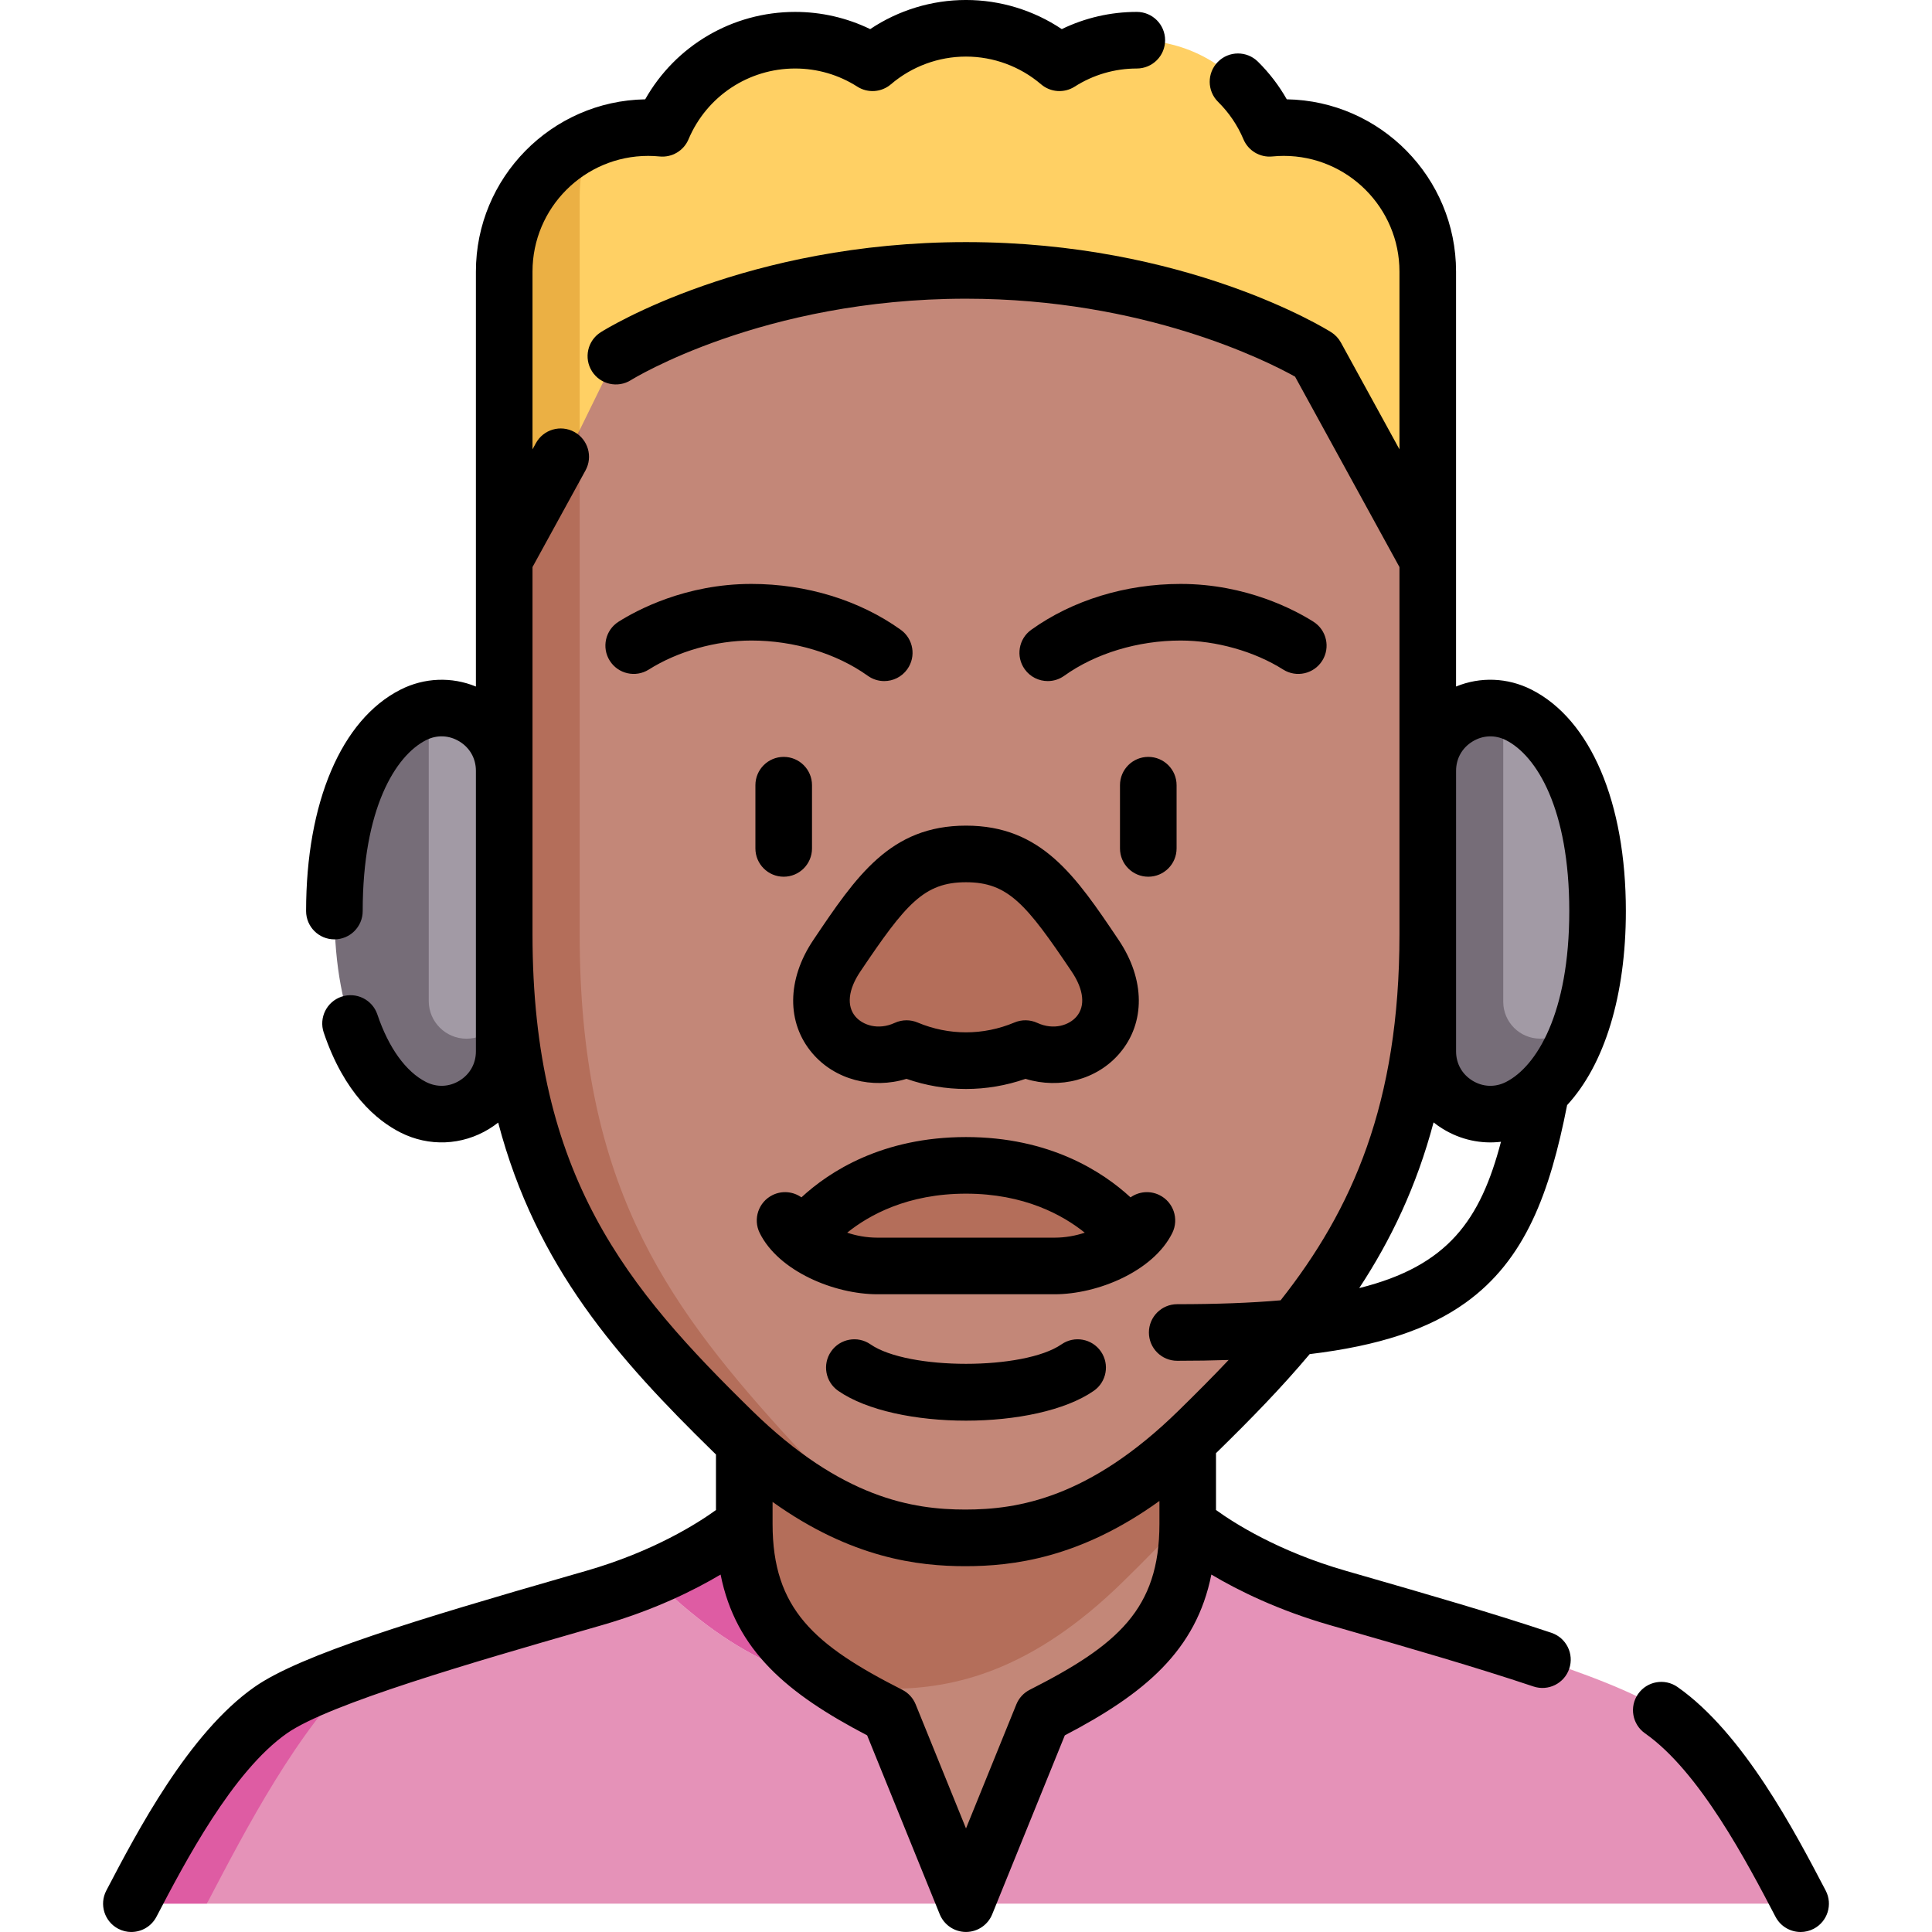 <svg id="Capa_1" enable-background="new 0 0 511.998 511.998" height="512" viewBox="0 0 511.998 511.998" width="512" xmlns="http://www.w3.org/2000/svg"><g><g><path d="m440.256 453.214c-12.877-9.026-54.944-20.854-85.819-29.762-25.929-7.482-39.678-19.606-39.678-19.606h-2.149c-4.756 5.128-9.783 10.214-15.053 15.373-23.979 23.48-44.432 28.334-61.734 28.334-17.232 0-37.756-4.854-61.735-28.334-.408-.4-.807-.797-1.213-1.196-4.506 1.915-9.615 3.784-15.314 5.428-19.539 5.638-43.552 12.444-61.821 18.97-16.784 15.687-30.461 26.658-40.922 62.074h422.361c-8.612-16.467-21.344-40.361-36.923-51.281z" fill="#e592b8"/><path d="m235.822 447.553c17.302 0 37.756-4.854 61.734-28.334 5.269-5.159 10.297-10.246 15.053-15.373h-115.371s-8.37 7.38-24.364 14.177c.405.399.805.796 1.213 1.196 23.98 23.481 44.503 28.334 61.735 28.334z" fill="#de5ca3"/><path d="m95.74 442.422c-10.6 3.786-19.271 7.478-23.999 10.792-15.579 10.92-28.311 34.813-36.923 51.282h20c10.195-19.494 24.137-46.387 40.922-62.074z" fill="#de5ca3"/><path d="m221.046 446.198c4.329 2.826 9.222 5.538 14.661 8.298l20.291 50 20.291-50c24.988-12.678 38.469-24.353 38.469-50.65 0-.687 0-1.475 0-2.344-5.38 5.926-88.542 45.688-93.712 44.696z" fill="#c38778"/><path d="m197.238 355.215v48.631c0 20.573 8.252 32.196 23.808 42.352 5.17.992 10.095 1.356 14.776 1.356 17.302 0 37.756-4.854 61.734-28.334 6.071-5.944 11.821-11.792 17.202-17.718 0-13.324 0-46.287 0-46.287z" fill="#b46e5a"/><path d="m378.375 247.651 10-18.525-10-24.86c0-23.549 0-55.905 0-55.905l-41.933-114.354h-160.887l-21.933 57.306-10 156.338c0 64.865 25.85 96.503 57.587 131.569 21.251 23.48 37.381 28.334 54.614 28.334 17.302 0 37.756-4.854 61.734-28.334 35.811-35.066 60.818-66.704 60.818-131.569z" fill="#c38778"/><g fill="#b46e5a"><path d="m207.209 379.22c-31.737-35.066-53.587-66.704-53.587-131.569v-156.338l-20 57.048v55.905l-10 24.638 10 18.747c0 64.865 24.654 96.503 60.466 131.569 23.979 23.48 44.503 28.334 61.735 28.334-17.233-.001-27.363-4.854-48.614-28.334z"/><path d="m255.998 308.831c-30.562 0-43.563 19.574-43.623 19.664 4.642 3.811 12.011 6.995 20.136 6.995h46.973c8.125 0 15.494-3.184 20.136-6.995-.058-.09-13.06-19.664-43.622-19.664z"/><path d="m255.998 226.302c15.564 0 22.457 9.481 34.241 27s-4.367 31.075-18.492 24.583c-10.139 4.257-21.358 4.257-31.496 0-14.125 6.492-30.276-7.064-18.492-24.583s18.676-27 34.239-27z"/></g><path d="m378.375 71.974c0-21.072-17.083-38.155-38.155-38.155-1.275 0-2.535.065-3.778.188-5.782-13.718-19.353-23.349-35.175-23.349-7.549 0-14.58 2.201-20.503 5.984-6.666-5.696-15.311-9.142-24.766-9.142s-18.1 3.447-24.766 9.142c-5.923-3.783-12.954-5.984-20.503-5.984-15.822 0-29.393 9.63-35.175 23.349-1.243-.122-2.503-.188-3.778-.188-5.35 0-10.441 1.105-15.062 3.094-1.988 4.621-8.909 16.129-8.909 21.479 0 21.073 5.816 55.581 5.816 55.581l9.596-19.586s36.06-22.723 92.781-22.723 92.781 22.723 92.781 22.723l29.596 53.975c0-.001 0-55.315 0-76.388z" fill="#ffd064"/><path d="m156.715 36.913c-13.581 5.842-23.093 19.339-23.093 35.062v76.387l20-34.389v-61.999c0-5.35 1.106-10.44 3.093-15.061z" fill="#ebb044"/><path d="m113.622 188.006-10 77.259c0 5.523 14.477 20 20 20s10-14.477 10-20v-60.999c0-10.87-10.069-18.377-20-16.26z" fill="#a29aa5"/><path d="m123.622 275.265c-5.523 0-10-4.477-10-10v-77.259c-1.38.294-2.758.771-4.106 1.454-11.042 5.598-20.894 22.365-20.894 51.986s9.852 46.388 20.894 51.986 24.106-2.426 24.106-14.806v-13.362c0 5.524-4.477 10.001-10 10.001z" fill="#766d78"/><path d="m402.48 189.46c-1.348-.683-2.725-1.16-4.106-1.454l-10 77.463c0 5.401 14.378 19.779 19.779 19.779 3.127 0 7.814-11.891 11.207-14.834 2.5-7.757 4.014-17.373 4.014-28.967.001-29.622-9.851-46.389-20.894-51.987z" fill="#a29aa5"/><path d="m398.375 265.469v-77.463c-9.931-2.117-20 5.391-20 16.26v74.361c0 12.38 13.063 20.404 24.106 14.806 6.72-3.407 12.995-10.959 16.881-23.019-3.393 2.943-8.08 4.834-11.207 4.834-5.402 0-9.78-4.378-9.78-9.779z" fill="#766d78"/></g><g><g><path d="m477.186 511.998c-2.703 0-5.313-1.465-6.653-4.026-7.526-14.393-20.124-38.481-34.582-48.616-3.392-2.377-4.214-7.055-1.837-10.446 2.376-3.391 7.054-4.216 10.446-1.837 17.448 12.23 31.105 38.345 39.266 53.948 1.919 3.67.5 8.202-3.171 10.122-1.11.58-2.298.855-3.469.855zm-442.374 0c-1.171 0-2.359-.275-3.469-.855-3.67-1.919-5.09-6.451-3.17-10.122 8.16-15.604 21.817-41.719 39.264-53.948 12.264-8.596 43.557-18.012 83.192-29.428l4.853-1.398c17.711-5.111 29.397-12.56 34.257-16.072v-14.723c-.299-.288-.599-.579-.898-.873-24.94-24.421-46.757-48.784-56.817-87.085-.755.597-1.553 1.155-2.389 1.668-7.192 4.416-15.981 4.776-23.51.959-6.276-3.182-14.898-10.36-20.332-26.487-1.322-3.925.788-8.18 4.713-9.502 3.923-1.325 8.179.788 9.502 4.713 2.976 8.833 7.557 15.188 12.899 17.897 2.885 1.462 6.121 1.331 8.877-.362s4.337-4.519 4.337-7.754v-74.36c0-3.235-1.581-6.061-4.337-7.754-2.758-1.693-5.993-1.826-8.877-.362-8.115 4.114-16.786 18.173-16.786 45.296 0 4.142-3.358 7.5-7.5 7.5s-7.5-3.358-7.5-7.5c0-28.804 9.347-50.738 25.003-58.675 6.341-3.215 13.574-3.466 19.997-.829v-109.968c0-24.91 20.052-45.225 44.863-45.648 8.037-14.227 23.119-23.167 39.745-23.167 6.926 0 13.708 1.564 19.883 4.559 7.479-5.006 16.318-7.718 25.386-7.718s17.907 2.711 25.386 7.717c6.175-2.995 12.956-4.559 19.883-4.559 4.143 0 7.5 3.358 7.5 7.5s-3.357 7.5-7.5 7.5c-5.85 0-11.543 1.662-16.466 4.805-2.781 1.775-6.396 1.525-8.908-.619-5.543-4.736-12.608-7.344-19.895-7.344-7.286 0-14.351 2.608-19.894 7.344-2.51 2.143-6.126 2.396-8.908.619-4.923-3.144-10.617-4.805-16.466-4.805-12.366 0-23.46 7.364-28.264 18.761-1.276 3.029-4.378 4.872-7.647 4.551-1.021-.101-2.045-.152-3.042-.152-16.903 0-30.655 13.752-30.655 30.655v47.11l.899-1.639c1.991-3.632 6.549-4.962 10.182-2.97 3.632 1.991 4.962 6.55 2.97 10.182l-14.051 25.625v97.368c0 64.113 25.23 93.914 58.213 126.21 23.708 23.215 42.642 26.192 56.487 26.192s32.779-2.977 56.488-26.192c4.596-4.5 9.04-8.949 13.289-13.447-4.311.145-8.849.215-13.627.215-4.143 0-7.5-3.358-7.5-7.5s3.357-7.5 7.5-7.5c10.381 0 19.453-.332 27.405-1.028 18.964-24.021 31.497-52.127 31.497-96.95v-97.368l-27.67-50.462c-7.362-4.106-39.983-20.656-87.206-20.656-53.931 0-88.44 21.353-88.782 21.568-3.506 2.209-8.136 1.157-10.344-2.347s-1.158-8.136 2.347-10.344c1.547-.975 38.562-23.877 96.779-23.877s95.231 22.902 96.778 23.877c1.078.679 1.966 1.622 2.578 2.739l15.52 28.303v-47.11c0-16.903-13.752-30.655-30.655-30.655-.996 0-2.02.051-3.042.152-3.273.323-6.37-1.523-7.646-4.551-1.568-3.721-3.828-7.055-6.716-9.91-2.946-2.912-2.974-7.66-.062-10.606 2.911-2.947 7.66-2.973 10.606-.062 3.022 2.988 5.584 6.332 7.65 9.983 24.811.424 44.864 20.738 44.864 45.648v109.969c6.422-2.639 13.656-2.386 19.997.828 15.656 7.936 25.003 29.871 25.003 58.675 0 22.428-5.668 40.692-15.567 51.425-4.572 23.202-11.032 41.009-26.974 52.414-9.752 6.977-22.787 11.358-41.249 13.576-7.494 8.931-15.704 17.319-24.28 25.717-.182.178-.364.356-.546.532v15.063c4.86 3.512 16.546 10.961 34.258 16.072l4.852 1.398c16.031 4.617 34.201 9.851 49.781 15.075 3.927 1.317 6.043 5.568 4.727 9.495-1.316 3.928-5.569 6.044-9.496 4.727-15.272-5.122-33.277-10.308-49.163-14.883l-4.858-1.4c-13.661-3.942-24.172-9.124-31.332-13.378-4.018 20.166-17.701 31.581-38.832 42.613l-19.246 47.424c-1.147 2.829-3.896 4.68-6.949 4.68s-5.801-1.851-6.95-4.68l-19.245-47.424c-21.132-11.032-34.816-22.447-38.833-42.613-7.161 4.254-17.671 9.437-31.332 13.378l-4.859 1.4c-28.506 8.21-67.547 19.455-78.735 27.297-14.457 10.133-27.055 34.223-34.582 48.616-1.338 2.565-3.948 4.031-6.651 4.031zm169.927-113.976v5.824c0 22.558 11.081 32.149 34.363 43.961 1.613.818 2.876 2.192 3.556 3.868l13.341 32.875 13.342-32.875c.68-1.676 1.942-3.05 3.556-3.868 23.274-11.809 34.355-21.398 34.362-43.94 0-.017 0-.033 0-.049v-6.049c-21.126 15.219-38.992 17.284-51.436 17.284-12.375 0-30.113-2.043-51.084-17.031zm175.17-100.58c-4.496 16.933-11.315 31.171-19.699 43.91 23.608-5.871 32.136-18.117 37.561-38.769-5.292.63-10.691-.523-15.408-3.421-.862-.528-1.68-1.102-2.454-1.72zm5.965-49.791v30.976c0 3.235 1.581 6.061 4.337 7.754 2.757 1.693 5.993 1.826 8.877.362 8.115-4.113 16.786-18.173 16.786-45.296s-8.671-41.183-16.785-45.296h-.001c-2.884-1.462-6.12-1.332-8.877.362-2.756 1.693-4.337 4.519-4.337 7.754zm-129.876 128.836c-13.132 0-26.264-2.633-33.859-7.898-3.404-2.36-4.25-7.033-1.891-10.437 2.358-3.405 7.032-4.252 10.437-1.891 9.937 6.888 40.691 6.889 50.625 0 3.407-2.361 8.077-1.513 10.437 1.891s1.514 8.077-1.89 10.437c-7.594 5.265-20.726 7.898-33.859 7.898zm23.487-33.497h-46.973c-11.382 0-26.157-6.072-31.183-16.234-1.836-3.713-.314-8.211 3.399-10.048 2.556-1.264 5.482-.937 7.657.6 7.405-6.842 21.448-15.977 43.613-15.977 22.155 0 36.22 9.17 43.606 15.982 2.177-1.541 5.106-1.869 7.664-.604 3.713 1.836 5.234 6.334 3.398 10.048-5.023 10.16-19.799 16.233-31.181 16.233zm-54.974-16.319c2.396.798 5.107 1.319 8 1.319h46.973c2.89 0 5.597-.519 7.99-1.315-5.799-4.667-16.028-10.344-31.477-10.344-15.47 0-25.686 5.662-31.486 10.34zm31.487-38.083c-5.318 0-10.637-.895-15.773-2.684-9.1 2.796-18.988.221-24.953-6.793-6.858-8.064-6.758-19.558.263-29.996 11.392-16.937 20.39-30.314 40.464-30.314s29.071 13.377 40.464 30.314c7.02 10.438 7.12 21.931.262 29.996-5.965 7.014-15.854 9.589-24.952 6.793-5.138 1.79-10.456 2.684-15.775 2.684zm-15.748-18.203c.987 0 1.974.195 2.904.585 8.282 3.478 17.406 3.478 25.689 0 1.937-.814 4.126-.776 6.035.1 4.443 2.042 8.516.562 10.419-1.676 2.387-2.807 1.92-7.146-1.282-11.906-12.039-17.9-16.868-23.686-28.017-23.686s-15.978 5.786-28.018 23.686c-3.202 4.76-3.669 9.1-1.282 11.906 1.904 2.238 5.977 3.718 10.42 1.676.994-.456 2.063-.685 3.132-.685zm64.057-38.047c-4.143 0-7.5-3.358-7.5-7.5v-16.757c0-4.142 3.357-7.5 7.5-7.5s7.5 3.358 7.5 7.5v16.757c0 4.142-3.357 7.5-7.5 7.5zm-96.617 0c-4.142 0-7.5-3.358-7.5-7.5v-16.757c0-4.142 3.358-7.5 7.5-7.5s7.5 3.358 7.5 7.5v16.757c0 4.142-3.358 7.5-7.5 7.5zm69.977-51.845c-2.337 0-4.64-1.089-6.104-3.134-2.412-3.368-1.637-8.053 1.731-10.464 10.941-7.834 24.998-12.148 39.582-12.148 17.483 0 30.436 7.001 35.192 10.011 3.501 2.215 4.543 6.848 2.328 10.348s-6.846 4.542-10.349 2.328c-7.606-4.813-17.765-7.687-27.172-7.687-11.312 0-22.556 3.406-30.85 9.345-1.32.946-2.846 1.401-4.358 1.401zm-43.338 0c-1.512 0-3.037-.456-4.36-1.402-8.294-5.939-19.538-9.345-30.85-9.345-9.407 0-19.565 2.874-27.172 7.687-3.502 2.215-8.133 1.173-10.348-2.328s-1.172-8.133 2.328-10.348c4.758-3.01 17.71-10.011 35.193-10.011 14.583 0 28.641 4.314 39.582 12.148 3.368 2.412 4.143 7.097 1.732 10.464-1.465 2.046-3.768 3.135-6.105 3.135z"/></g></g></g></svg>